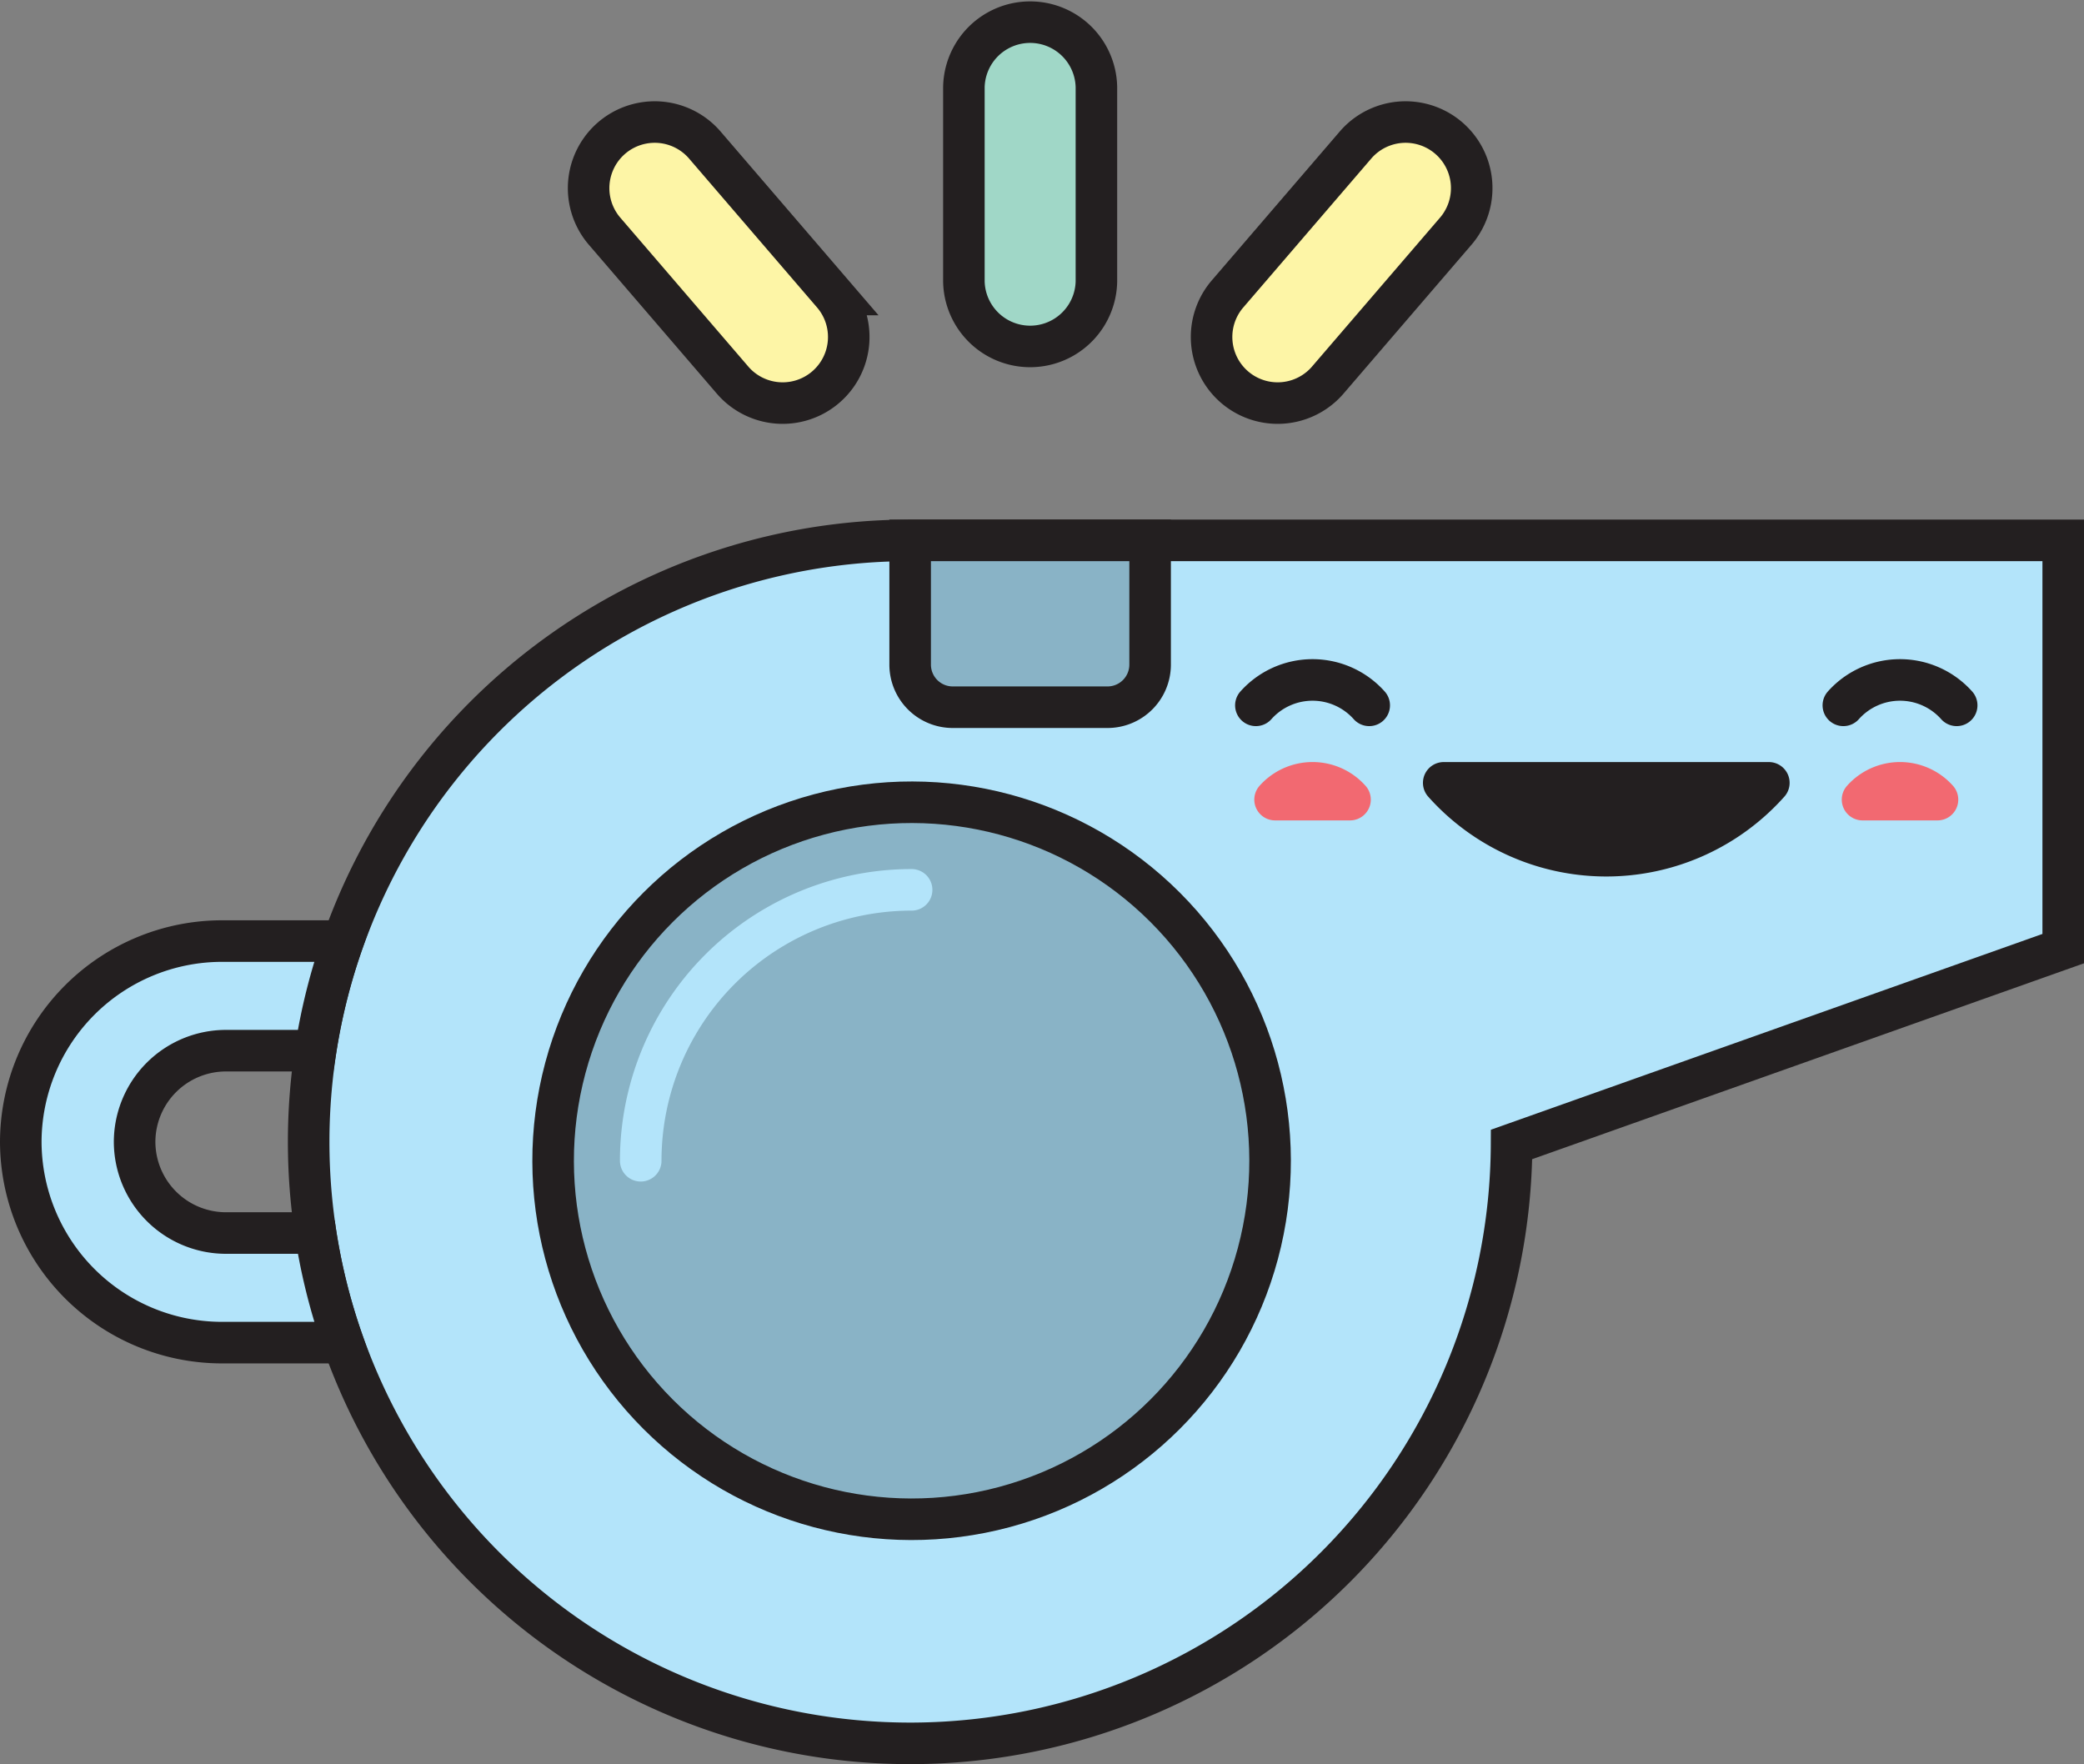 <svg xmlns="http://www.w3.org/2000/svg" viewBox="0 0 69.807 59.089"><rect x="0" y="0" width="69.807" height="59.089" fill="#808080" stroke="none"/><defs><style>.a,.c{fill:#b3e4fa;}.a,.b,.c,.d,.e,.g,.h,.i{stroke:#231f20;}.a,.b,.c,.d,.e,.i,.j{stroke-miterlimit:2.613;}.a,.b,.f,.g,.i{stroke-width:1.392px;}.a,.b,.c,.d,.e,.f,.g,.h,.j{fill-rule:evenodd;}.b,.i{fill:#89b3c6;}.c,.h,.j{stroke-width:1.392px;}.d{fill:#a0d7c7;}.d,.e{stroke-width:1.391px;}.e{fill:#fdf5a6;}.f,.g,.j{fill:none;}.f{stroke:#f26971;}.f,.g,.h,.j{stroke-linecap:round;}.f,.g,.h{stroke-linejoin:round;}.h{fill:#231f20;}.j{stroke:#b3e4fa;}</style></defs><path class="a" d="M50.633,38.333A20.147,20.147,0,1,1,29.867,18.109l.619-.01H69.111V31.774Z"/><path class="b" d="M30.487,18.099h8.038v4.166a1.427,1.427,0,0,1-1.423,1.423H31.91a1.427,1.427,0,0,1-1.423-1.423Z"/><path class="c" d="M7.421,31.521H11.49a20.045,20.045,0,0,0-.921,3.671H7.563a3.062,3.062,0,0,0-3.054,3.054h0A3.062,3.062,0,0,0,7.563,41.3h3.006l-.046-.327a20.16,20.16,0,0,0,.968,3.998H7.421A6.744,6.744,0,0,1,.696,38.246h0A6.744,6.744,0,0,1,7.421,31.521Z"/><path class="d" d="M32.287,2.915a2.22,2.22,0,0,1,4.439,0V9.431a2.22,2.22,0,0,1-4.439,0Z"/><path class="e" d="M20.234,7.724a2.214,2.214,0,0,1,3.364-2.879l4.315,5.02a2.214,2.214,0,0,1-3.364,2.879Z"/><path class="e" d="M45.416,4.845a2.214,2.214,0,0,1,3.364,2.879l-4.315,5.02a2.214,2.214,0,0,1-3.364-2.879Z"/><path class="f" d="M42.711,26.783h2.51A1.681,1.681,0,0,0,42.711,26.783Z"/><path class="f" d="M62.389,26.783h2.51A1.681,1.681,0,0,0,62.389,26.783Z"/><path class="g" d="M42.068,23.625a2.543,2.543,0,0,1,3.796,0"/><path class="g" d="M61.746,23.625a2.543,2.543,0,0,1,3.796,0"/><path class="h" d="M48.36,26.221H59.25A7.294,7.294,0,0,1,48.36,26.221Z"/><circle class="i" cx="30.536" cy="38.879" r="12.008" transform="translate(-18.548 32.98) rotate(-45)"/><path class="j" d="M21.462,38.879a9.073,9.073,0,0,1,9.074-9.074"/></svg>